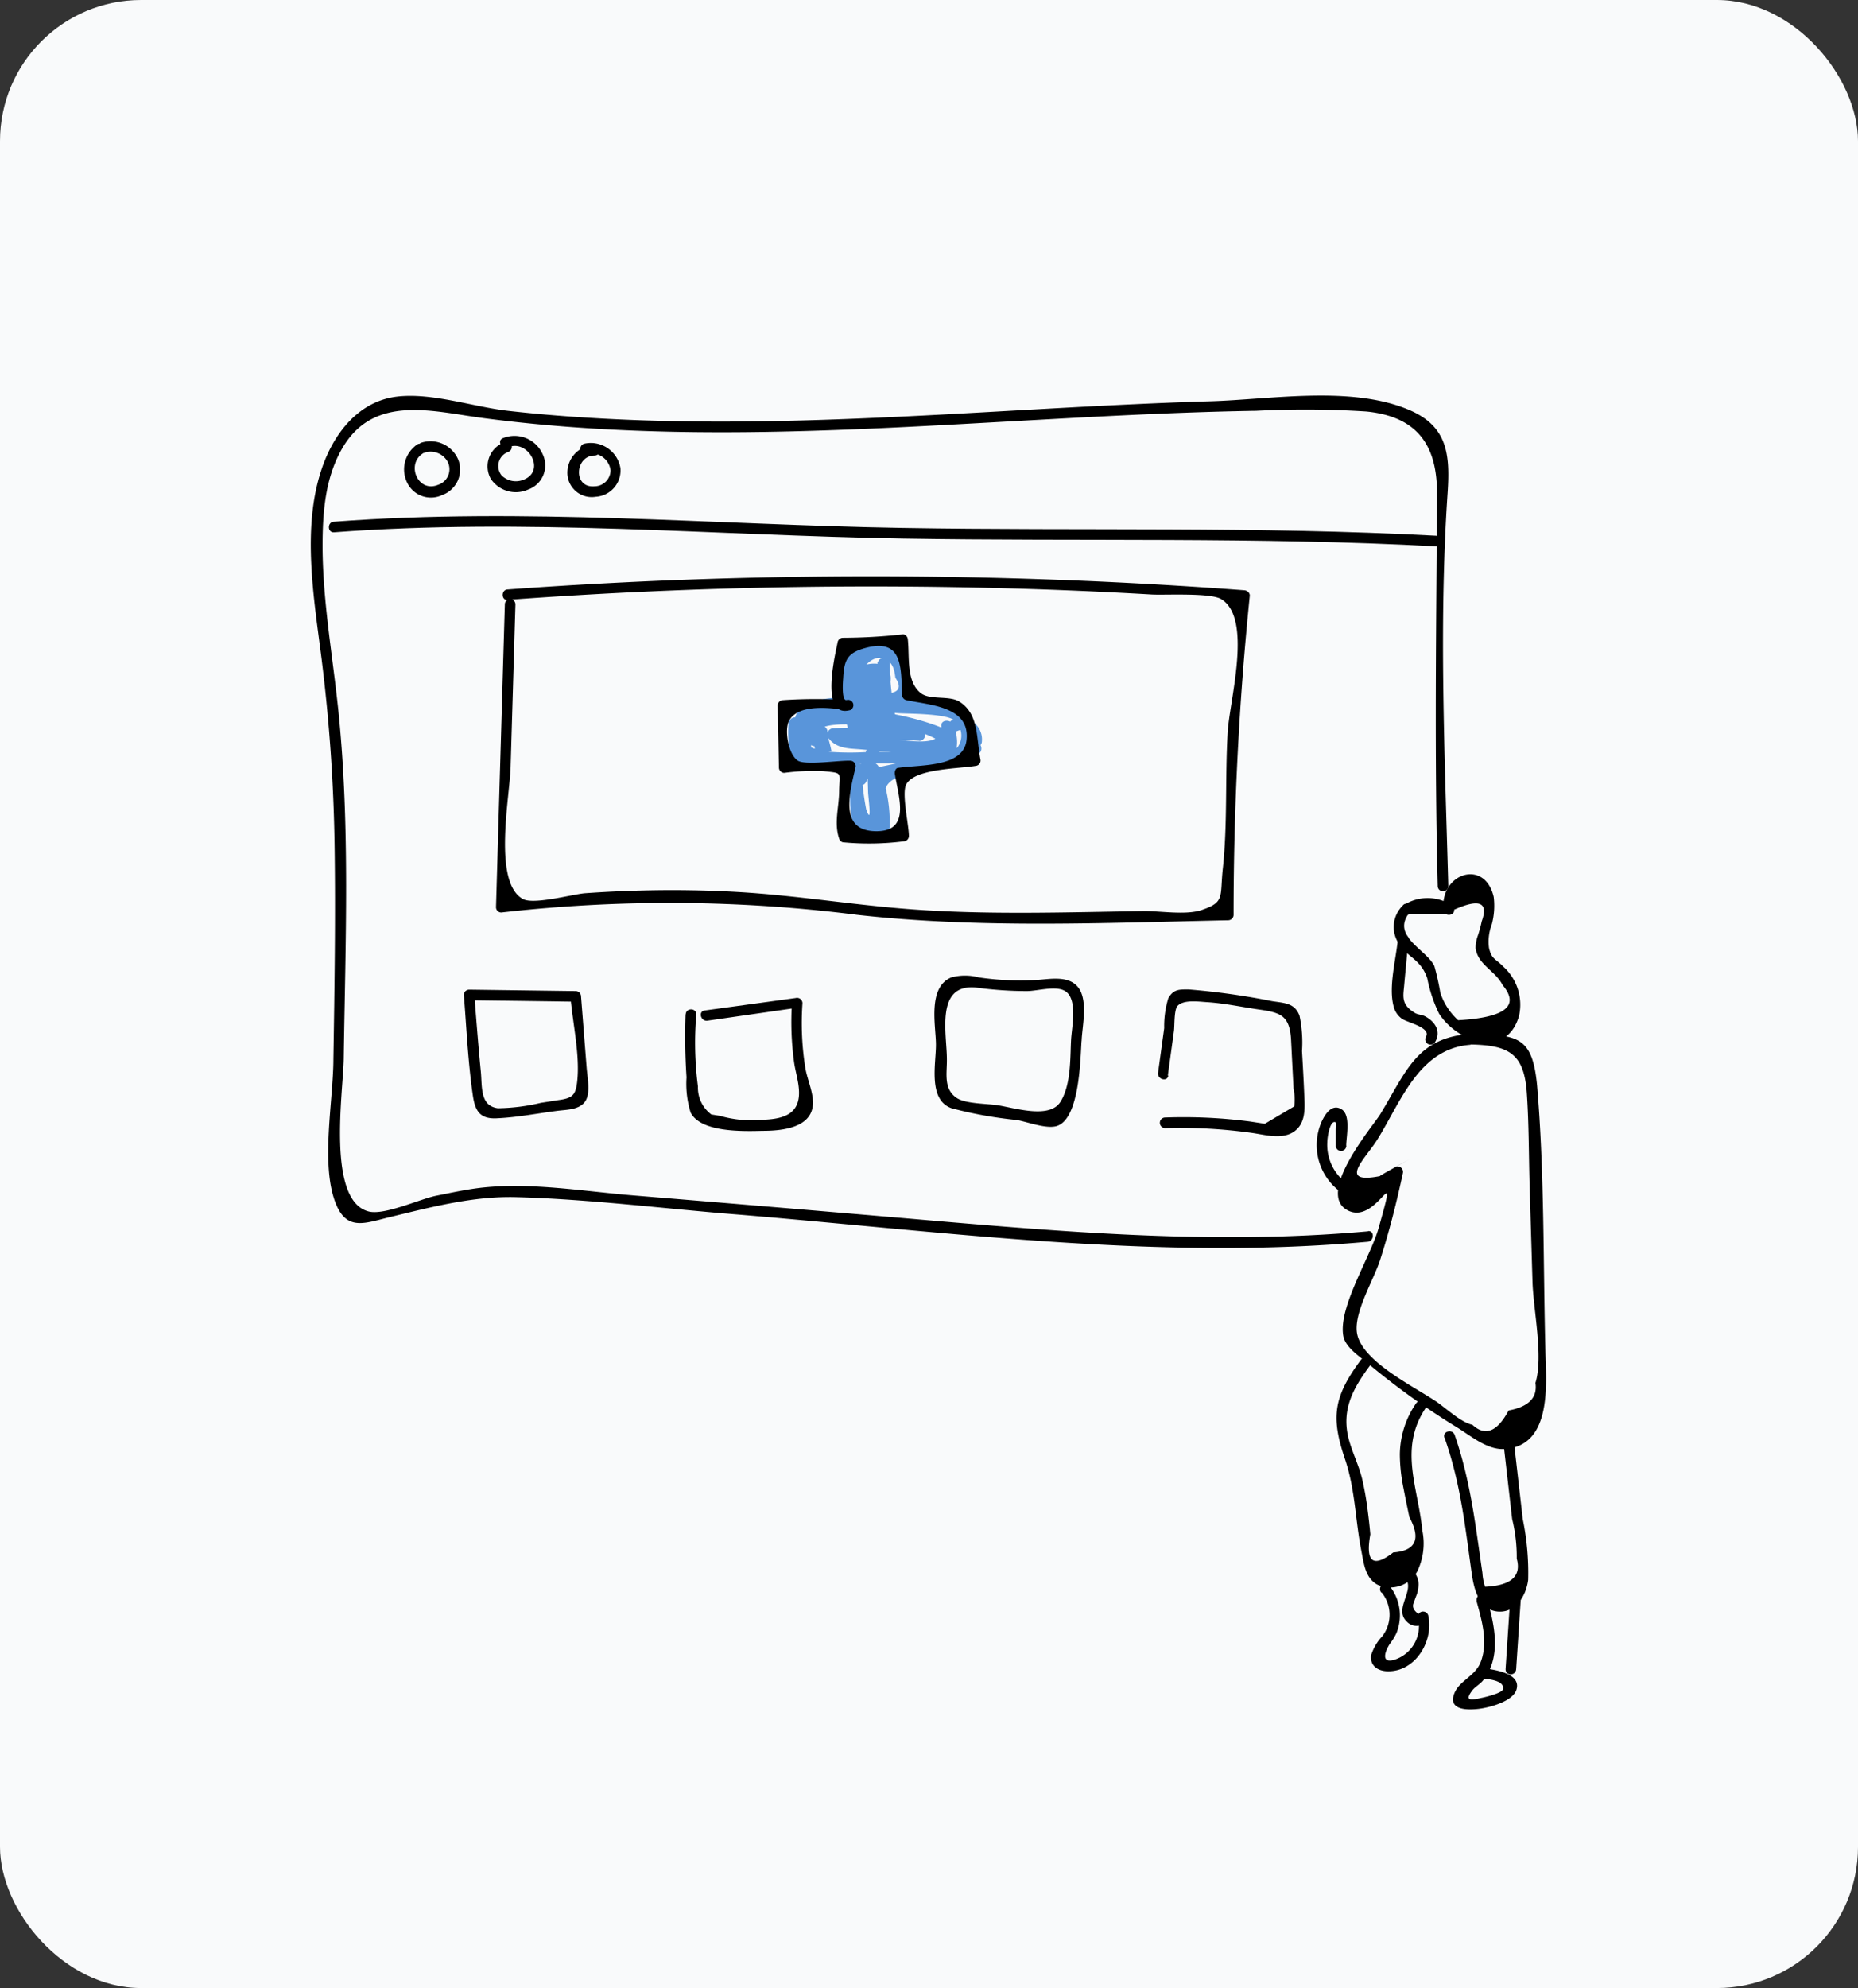<svg xmlns="http://www.w3.org/2000/svg" viewBox="0 0 158 169"><rect x="0" y="0" width="158" height="169" fill="#333333" stroke="none"/><defs><style>.cls-1{fill:#f9fafb;}.cls-2{fill:#5995da;}</style></defs><title>bs</title><g id="Layer_2" data-name="Layer 2"><g id="bp_cover" data-name="bp cover"><rect class="cls-1" width="158" height="169" rx="12" ry="12"/><path class="cls-2" d="M67.06,61.28a13.13,13.13,0,0,0,.13,3.07.53.53,0,0,0,.37.37c1.93.56,4.43.18,6.44.18h8a.53.53,0,0,0,.53-.52c0-1.05.39-3-.5-3.86-1.1-1-5-.94-6.48-1.05-2-.14-5.11-.52-7,.44-1.43.74-.93,2.07-.85,3.56,0,.56.9.75,1,.14a8.45,8.45,0,0,1,.71-2.27h-.91a8.54,8.54,0,0,1,.87,2.75c.12.59,1,.44,1-.14V62.22a.53.53,0,0,0-.66-.51c-.76.15-.78.2-1.23.82l1,.13c-.5-1.68,4.88-.92,5.42-.87,1.89.17,3.64.23,5.23,1.38a.53.53,0,0,0,.79-.45l-.11-1-1,.14c.61,1.78-3,1-3.72,1C75,62.81,71.9,63,71.12,62l-.37.9a69.94,69.94,0,0,1,7.49.08.53.53,0,0,0,.14-1l-5-1.31a.53.53,0,0,0-.59.24l-.56,1,1,.13c-.32-1.15-.92-2.59-.6-3.74.23-.82,1.31-2.83,2.61-2.28.69.29.82.93.9,1.59q.71,1.06-.32,1.29-1.29,1-2.12-1.28l-.26,1c1.17,0,.88,3.41.67,4A29.44,29.44,0,0,1,72.7,66h.91l-.37-.87c-.12-.67-1.12-.38-1,.28.22,1.41-.7,6.77,2.45,5.42a.51.51,0,0,0,.26-.45q0-2.53-.18-5.06l-1,.14a11.71,11.71,0,0,1,.89,4.94l1-.14c-.77-3.23-.86-3.93,2.16-4.65,1.78-.42,3.53-.93,5.27-1.48.64-.2.37-1.22-.28-1a78,78,0,0,1-8.48,2.16.53.53,0,0,0-.39.51,27.07,27.07,0,0,0,.71,4.75.53.53,0,0,0,1-.14,12.16,12.16,0,0,0-.93-5.22c-.2-.5-1.07-.5-1,.14s.08,1.35.1,2c0,.38.38,3-.16,1.48a23.08,23.08,0,0,1-.41-3.7l-1,.28a1.64,1.64,0,0,0,.47,1.12.53.53,0,0,0,.91,0c.94-2,4.39-9.07-.21-9a.53.53,0,0,0-.26,1c2.87,2,3.8-2.82.45-2a1.67,1.67,0,0,0-1.31,2.4c.79,1.8,3.38,1.33,4.88,1.12.3,0,.41-.4.37-.65l-.79-4.08a.53.53,0,0,0-.51-.39c-1.32.09-3.61-.34-4.4,1-1,1.63-.1,4.74.37,6.42a.53.53,0,0,0,1,.13c.64-1.16,4,.27,5,.53l.14-1a69.94,69.94,0,0,0-7.49-.08.53.53,0,0,0-.37.9c.76.91,1.83.8,3,.92a67.68,67.68,0,0,0,7.33.31.53.53,0,0,0,.53-.53,3.32,3.32,0,0,0-.31-1.88c-.18-.52-1.1-.48-1,.14l.11,1,.79-.45c-2-1.42-13.57-4-12.19.68a.53.53,0,0,0,1,.13l.61-.34-.66-.51v1.72l1-.14a13.15,13.15,0,0,0-1-3,.53.53,0,0,0-.91,0,13.25,13.25,0,0,0-.82,2.52l1,.14c-.19-3.76,4.88-3.11,7.32-2.9.77.07,4.22,0,4.91.66a1.72,1.72,0,0,1-.16,2.63c-.48.28-2.88,0-3.45,0H74a22.78,22.78,0,0,1-3.45,0c-2-.32-2.44-.55-2.45-2.57a.53.53,0,0,0-1,0Z"/><path class="cls-2" d="M81.39,62.15A.77.77,0,0,1,82.5,63c-.06.67,1,.67,1,0a1.81,1.81,0,0,0-2.44-1.84c-.63.24-.36,1.25.28,1Z"/><path class="cls-2" d="M74.62,56.27a24.48,24.48,0,0,0,.58,5.15c.15.66,1.16.38,1-.28a23.12,23.12,0,0,1-.54-4.87.53.53,0,0,0-1,0Z"/><path d="M72.09,59.52a41.35,41.35,0,0,0-5.51,0,.46.46,0,0,0-.45.45l.11,5.28a.45.45,0,0,0,.45.45A18.79,18.79,0,0,1,70,65.55c1.7.18,1.4.06,1.36,1.66,0,1.39-.46,2.74,0,4.08a.45.45,0,0,0,.31.31,23.4,23.4,0,0,0,5.17-.08.46.46,0,0,0,.45-.45c0-.92-.63-3.61-.23-4.38.72-1.39,4.59-1.33,6-1.6a.46.46,0,0,0,.31-.55c-.35-1.88-.15-3.86-1.78-4.89-.86-.55-2.5-.11-3.29-.73-1.26-1-.94-3.1-1.1-4.54,0-.22-.19-.48-.45-.45a47.94,47.94,0,0,1-5.08.29.46.46,0,0,0-.43.33c-.16.86-1.59,6.48,1,5.83a.45.45,0,0,0-.24-.87c-.47.12-.31-1.73-.3-1.82.08-1.59.35-2.19,1.91-2.61,3.17-.85,3,1.67,3.1,4a.46.46,0,0,0,.33.43c2,.44,5.42.52,5.16,3.35-.22,2.37-3.77,2.13-5.79,2.41-.26,0-.35.34-.31.55.33,2,1.31,4.78-1.47,4.84-3.29.07-2.42-3.12-1.88-5.42a.46.46,0,0,0-.43-.57c-.88-.05-3.8.4-4.46,0-.84-.53-1.18-2.66-.75-3.42.83-1.45,3.5-1.07,5-.88C72.66,60.49,72.65,59.59,72.09,59.52Z"/><path d="M116.35,104.67c-13.79,1.24-27.23-.07-40.94-1.24q-10.72-.92-21.45-1.8c-4.21-.34-8.66-1.12-12.88-.68-1.33.14-2.65.43-4,.7s-4.36,1.67-5.71,1.34c-3.62-.88-2.18-10.21-2.14-13,.14-9.81.55-19.74-.45-29.51-.48-4.66-1.33-9.29-1.35-14,0-2.84.2-5.79,1.64-8.31,2.71-4.76,7.83-3.16,12.19-2.61C55,37.36,68.88,36.77,82.65,36c8.06-.44,16.11-.95,24.18-1.08a81.54,81.54,0,0,1,9.37.06c4.32.43,6,2.87,6,6.93-.06,11.15-.23,22.25.06,33.41a.45.45,0,0,0,.9,0c-.3-11.1-.81-22.31-.06-33.41.22-3.31,0-5.75-3.43-7.13-4.89-2-11.64-.82-16.71-.67-16.1.48-32.18,2.17-48.3,1.62-3.83-.13-7.67-.38-11.48-.81-2.93-.33-6.4-1.55-9.39-1.21-3.32.38-5.44,3.18-6.44,6.17-1.7,5.06-.65,11,0,16.16a143.85,143.85,0,0,1,1.1,15.72c.09,6.09,0,12.17-.1,18.26,0,3.49-1.11,9,.2,12.28.95,2.41,2.55,1.65,4.66,1.15,3.51-.85,7.06-1.78,10.69-1.68,6.34.17,12.72,1,19,1.49,17.76,1.48,35.58,3.91,53.41,2.3.57-.05.58-1,0-.9Z"/><path d="M28.4,45.25c16.25-1.22,32.16.26,48.39.53,15.12.25,30.18-.15,45.3.66.58,0,.58-.87,0-.9-15.13-.81-30.18-.4-45.3-.66-16.23-.27-32.14-1.75-48.39-.53-.57,0-.58.94,0,.9Z"/><path d="M36.07,38.49a1.66,1.66,0,0,1,2,.77,1.39,1.39,0,0,1-.81,1.95c-1.68.71-2.74-1.67-1.35-2.63.47-.33,0-1.11-.45-.78A2.56,2.56,0,0,0,34.61,41a2.24,2.24,0,0,0,3,1.08,2.3,2.3,0,0,0,1.36-3,2.56,2.56,0,0,0-3.13-1.45c-.54.19-.31,1.06.24.87Z"/><path d="M42.94,37.58a2.18,2.18,0,0,0-1.2,3.13,2.56,2.56,0,0,0,3.16.91,2.18,2.18,0,0,0,1.25-3,2.62,2.62,0,0,0-3.39-1.37c-.53.23-.07,1,.45.78,1.67-.73,3.26,2,1.31,2.75a1.73,1.73,0,0,1-1.85-.35,1.27,1.27,0,0,1,.52-2,.45.45,0,0,0-.24-.87Z"/><path d="M50.49,37.83a2.36,2.36,0,0,0-2.24,2.46,2.07,2.07,0,0,0,2.4,1.94,2.24,2.24,0,0,0,2.11-2.42,2.55,2.55,0,0,0-3.08-2.09.45.45,0,0,0,.24.87,1.64,1.64,0,0,1,2,1.38,1.37,1.37,0,0,1-1.37,1.37c-1.85.16-1.65-2.61,0-2.61a.45.45,0,0,0,0-.9Z"/><path d="M125,87.89c-4.54.36-5.39,3.16-7.64,6.85-.57.94-5.42,6.61-2.83,8.11s4.53-4.93,2.7,1.56c-.7,2.47-3.43,6.69-3,9.15.18,1,1.42,1.77,2.14,2.38a63.78,63.78,0,0,0,7.61,5.45c1.11.69,2.5,1.86,3.91,1.79,4.11-.21,3.6-5.53,3.53-8.28-.2-7.51-.07-15.16-.71-22.64C130.3,88,129,88,125,87.89a.45.45,0,0,0,0,.9c3.27.06,4.61.72,4.84,4.16.18,2.65.16,5.32.24,8l.24,8c.07,2.41.94,6.37.25,8.61q.28,1.87-2.28,2.34-1.45,2.73-3.08,1.22c-1-.21-2.28-1.45-3.11-2-2-1.33-6.16-3.36-6.68-5.67-.39-1.74,1.37-4.58,1.93-6.31.79-2.44,1.41-4.91,1.95-7.42a.46.46,0,0,0-.66-.51c3.48-1.88-1.52.81-1.29.77-3.73.73-1.15-1.58-.19-3.16,2-3.24,3.52-7.65,7.83-8C125.53,88.75,125.53,87.85,125,87.89Z"/><path d="M115.77,115.54c-2.36,3.17-2.62,4.9-1.39,8.51.87,2.58.87,5.17,1.39,7.81.2,1,.31,2.26,1.34,2.84a2.61,2.61,0,0,0,3.43-1.16,5.45,5.45,0,0,0,.41-3.44c-.35-3.63-2-6.91.24-10.34.32-.48-.46-.94-.78-.45a7.79,7.79,0,0,0-1.37,4.35,14.66,14.66,0,0,0,.26,2.6q.26,1.36.55,2.71,1.5,2.79-1.37,3-2.59,2-1.95-1.54-.09-1-.22-2a25.71,25.71,0,0,0-.48-2.72c-.28-1.14-.81-2.19-1.12-3.31-.71-2.63.44-4.5,1.86-6.41.35-.46-.43-.91-.78-.45Z"/><path d="M122.84,122.22c1.36,3.83,1.75,7.54,2.31,11.53.18,1.28.6,3.07,2.17,3.24s2.46-1.34,2.63-2.68a22.48,22.48,0,0,0-.46-5.18l-.77-6.73c-.07-.57-1-.58-.9,0l.77,6.73a13.4,13.4,0,0,1,.39,3.37q.62,2.24-2.69,2.39a4.48,4.48,0,0,1-.23-1.19c-.59-4-1-7.81-2.36-11.72-.19-.54-1.06-.31-.87.24Z"/><path d="M117.48,135.36a3,3,0,0,1,.07,3.73,4.23,4.23,0,0,0-.95,1.61c-.12.88.54,1.34,1.35,1.37,2.43.09,4-2.62,3.5-4.76a.46.46,0,0,0-.82-.11q-.67-.46-.39-1,.11-.33.24-.65a3,3,0,0,0,.15-.85,1.64,1.64,0,0,0-.54-1.23c-.41-.41-1,.23-.64.64,1,1-1,2.65.19,3.75a1.12,1.12,0,0,0,1.77-.18l-.82-.11a3,3,0,0,1-2,3.52c-1.26.38-.76-.84-.37-1.39a4.86,4.86,0,0,0,.53-.87,4,4,0,0,0-.65-4.09c-.36-.45-1,.19-.64.64Z"/><path d="M125.55,136.07c.45,1.64,1,3.47.39,5.15-.45,1.27-1.85,1.63-2.28,2.76-.53,1.41,1.13,1.4,2.07,1.29s2.9-.63,3.22-1.62c.47-1.46-2.06-1.73-2.9-1.86-.57-.08-.81.78-.24.87.41.06,2.17.1,2,.94-.08.32-1.42.65-1.76.72-.72.15-1.65.42-.85-.62.23-.3.63-.51.89-.82,1.63-2,1-4.77.36-7a.45.45,0,0,0-.87.24Z"/><path d="M128.93,141.9l.4-6.07c0-.58-.86-.58-.9,0l-.4,6.07c0,.58.86.58.9,0Z"/><path d="M118.87,79.87c-.16,1.69-.8,4-.37,5.64a1.83,1.83,0,0,0,.71,1.09c.43.32,2.51.74,2.05,1.53a.45.45,0,0,0,.78.45c.53-.9,0-1.74-.87-2.19-.25-.13-.59-.13-.83-.27-1.26-.74-1-1.47-.92-2.49.11-1.25.24-2.51.35-3.76.05-.58-.85-.57-.9,0Z"/><path d="M119.27,77a2.54,2.54,0,0,0-.41,3.07c.76,1.33,1.94,1.4,2.51,3.09a12.19,12.19,0,0,0,1,3c1.57,2.46,5.73,3.88,6.8.22a4.36,4.36,0,0,0-1.31-4.19c-.73-.75-1-.61-1.24-1.61a4.09,4.09,0,0,1,.24-2,6.15,6.15,0,0,0,.16-2.34c-.76-3.27-4.57-2-4.27,1.09l.68-.39a3.75,3.75,0,0,0-4.06,0c-.48.32,0,1.1.45.78l3.16,0c.28.13.71,0,.68-.39q3.23-1.44,2.34,1a10.07,10.07,0,0,1-.37,1.33,3.19,3.19,0,0,0-.15.93c.2,1.45,1.65,1.89,2.3,3.15Q130,86.39,124,86.73a5.38,5.38,0,0,1-1.52-2.35,21.9,21.9,0,0,0-.5-2.24c-.64-1.41-3.71-2.54-2.13-4.55C120.26,77.15,119.62,76.51,119.27,77Z"/><path d="M114.48,97.39c0-.76.42-2.61-.41-3.1s-1.39.44-1.68,1.06a4.92,4.92,0,0,0,1.42,5.83c.45.35,1.09-.28.64-.64a4.06,4.06,0,0,1-1.58-3.43c0-.34.17-1.68.6-1.73.28,0,.12.46.12.76v1.25a.45.45,0,0,0,.9,0Z"/><path d="M39.45,84.62c.22,2.8.35,5.65.75,8.44.2,1.42.63,2.11,2.15,2,1.69-.08,3.44-.43,5.12-.64.75-.09,1.77-.08,2.27-.76s.22-2,.15-2.85l-.48-6.11a.46.46,0,0,0-.45-.45l-9.06-.12a.45.45,0,0,0,0,.9l9.06.12-.45-.45c.18,2.27.83,5,.57,7.26-.13,1.15-.41,1.4-1.61,1.56L46,93.75a16.7,16.7,0,0,1-3.66.46c-1.53-.2-1.33-1.81-1.45-3.09-.21-2.16-.38-4.33-.55-6.5C40.3,84,39.4,84,39.45,84.62Z"/><path d="M58.3,86.22a53,53,0,0,0,.08,5.36,8.26,8.26,0,0,0,.35,3c.88,1.7,4.44,1.59,6.12,1.55,1.41,0,3.84-.17,4.23-1.9.24-1.05-.41-2.36-.59-3.4a24.12,24.12,0,0,1-.25-5.56.46.46,0,0,0-.57-.43L59.92,85.9c-.57.08-.33.95.24.87l7.76-1.12-.57-.43a25.13,25.13,0,0,0,.18,5.1c.1.7.32,1.41.39,2.1.25,2.23-1.18,2.71-3.06,2.77a9.8,9.8,0,0,1-3.63-.33l-.74-.12a2.84,2.84,0,0,1-1.14-2.38,28.76,28.76,0,0,1-.14-6.12c0-.58-.88-.58-.9,0Z"/><path d="M99.31,91.43l.52-3.79c.06-.44,0-1.75.29-2.11.5-.58,1.83-.38,2.5-.34,1.48.09,3,.42,4.46.63,1.85.26,2.6.53,2.71,2.6.07,1.38.14,2.75.21,4.13a4.51,4.51,0,0,1,.06,1.5l-2.5,1.48-1.24-.19A43.76,43.76,0,0,0,99.08,95a.45.45,0,0,0,0,.9,43.86,43.86,0,0,1,7.4.41c1.19.17,2.77.65,3.78-.29.81-.76.69-2,.65-3-.05-1.22-.12-2.45-.19-3.67a11.07,11.07,0,0,0-.21-3c-.4-1.09-1.28-1.08-2.32-1.24a61.24,61.24,0,0,0-7.13-1c-.84,0-1.28,0-1.71.75A8.11,8.11,0,0,0,99,87.4l-.52,3.79c-.08.57.79.81.87.24Z"/><path d="M43.09,51a421.68,421.68,0,0,1,49-.76q2.94.13,5.87.3c1.08.06,4.94-.16,5.87.38,2.72,1.61.73,8.59.57,11.31-.23,3.85,0,7.82-.42,11.65-.25,2.39.19,2.81-1.8,3.48-1.36.46-3.59.06-5,.09-6.54.1-13.12.33-19.64-.15-4.92-.36-9.8-1.18-14.73-1.47-2.74-.16-5.48-.2-8.22-.13q-2.41.06-4.83.23c-1,.07-4.34,1-5.28.5-2.59-1.39-1.14-8.65-1.06-11.19l.41-13.86a.45.45,0,0,0-.9,0l-.75,25.74a.45.45,0,0,0,.45.45,126.44,126.44,0,0,1,30.27.2c10.46,1.17,21,.68,31.55.46a.46.46,0,0,0,.45-.45q0-13.61,1.38-27.15c0-.25-.23-.43-.45-.45a426.27,426.27,0,0,0-62.65-.07c-.57,0-.58.94,0,.9Z"/><path d="M91.08,88.43c-.08,1.57,0,3.79-.9,5.23s-3.68.58-5.25.31c-.91-.16-2.78-.12-3.55-.62-1.18-.76-.84-2.13-.86-3.3,0-2.2-1-6.44,2.48-6.1a31.94,31.94,0,0,0,4.32.3c.83,0,2.29-.43,3.1-.08,1.31.55.71,3.13.66,4.27,0,.58.88.58.9,0,.05-1.25.61-3.59-.41-4.64-.86-.89-2.4-.55-3.47-.49a24.26,24.26,0,0,1-4.86-.22,4.49,4.49,0,0,0-2.35,0c-2,.84-1.33,4-1.3,5.62s-.73,4.77,1.33,5.5a35.48,35.48,0,0,0,5.54,1c.89.15,2.53.79,3.41.51,1.94-.61,2-5.7,2.1-7.22C92,87.86,91.11,87.86,91.08,88.43Z"/></g></g></svg>